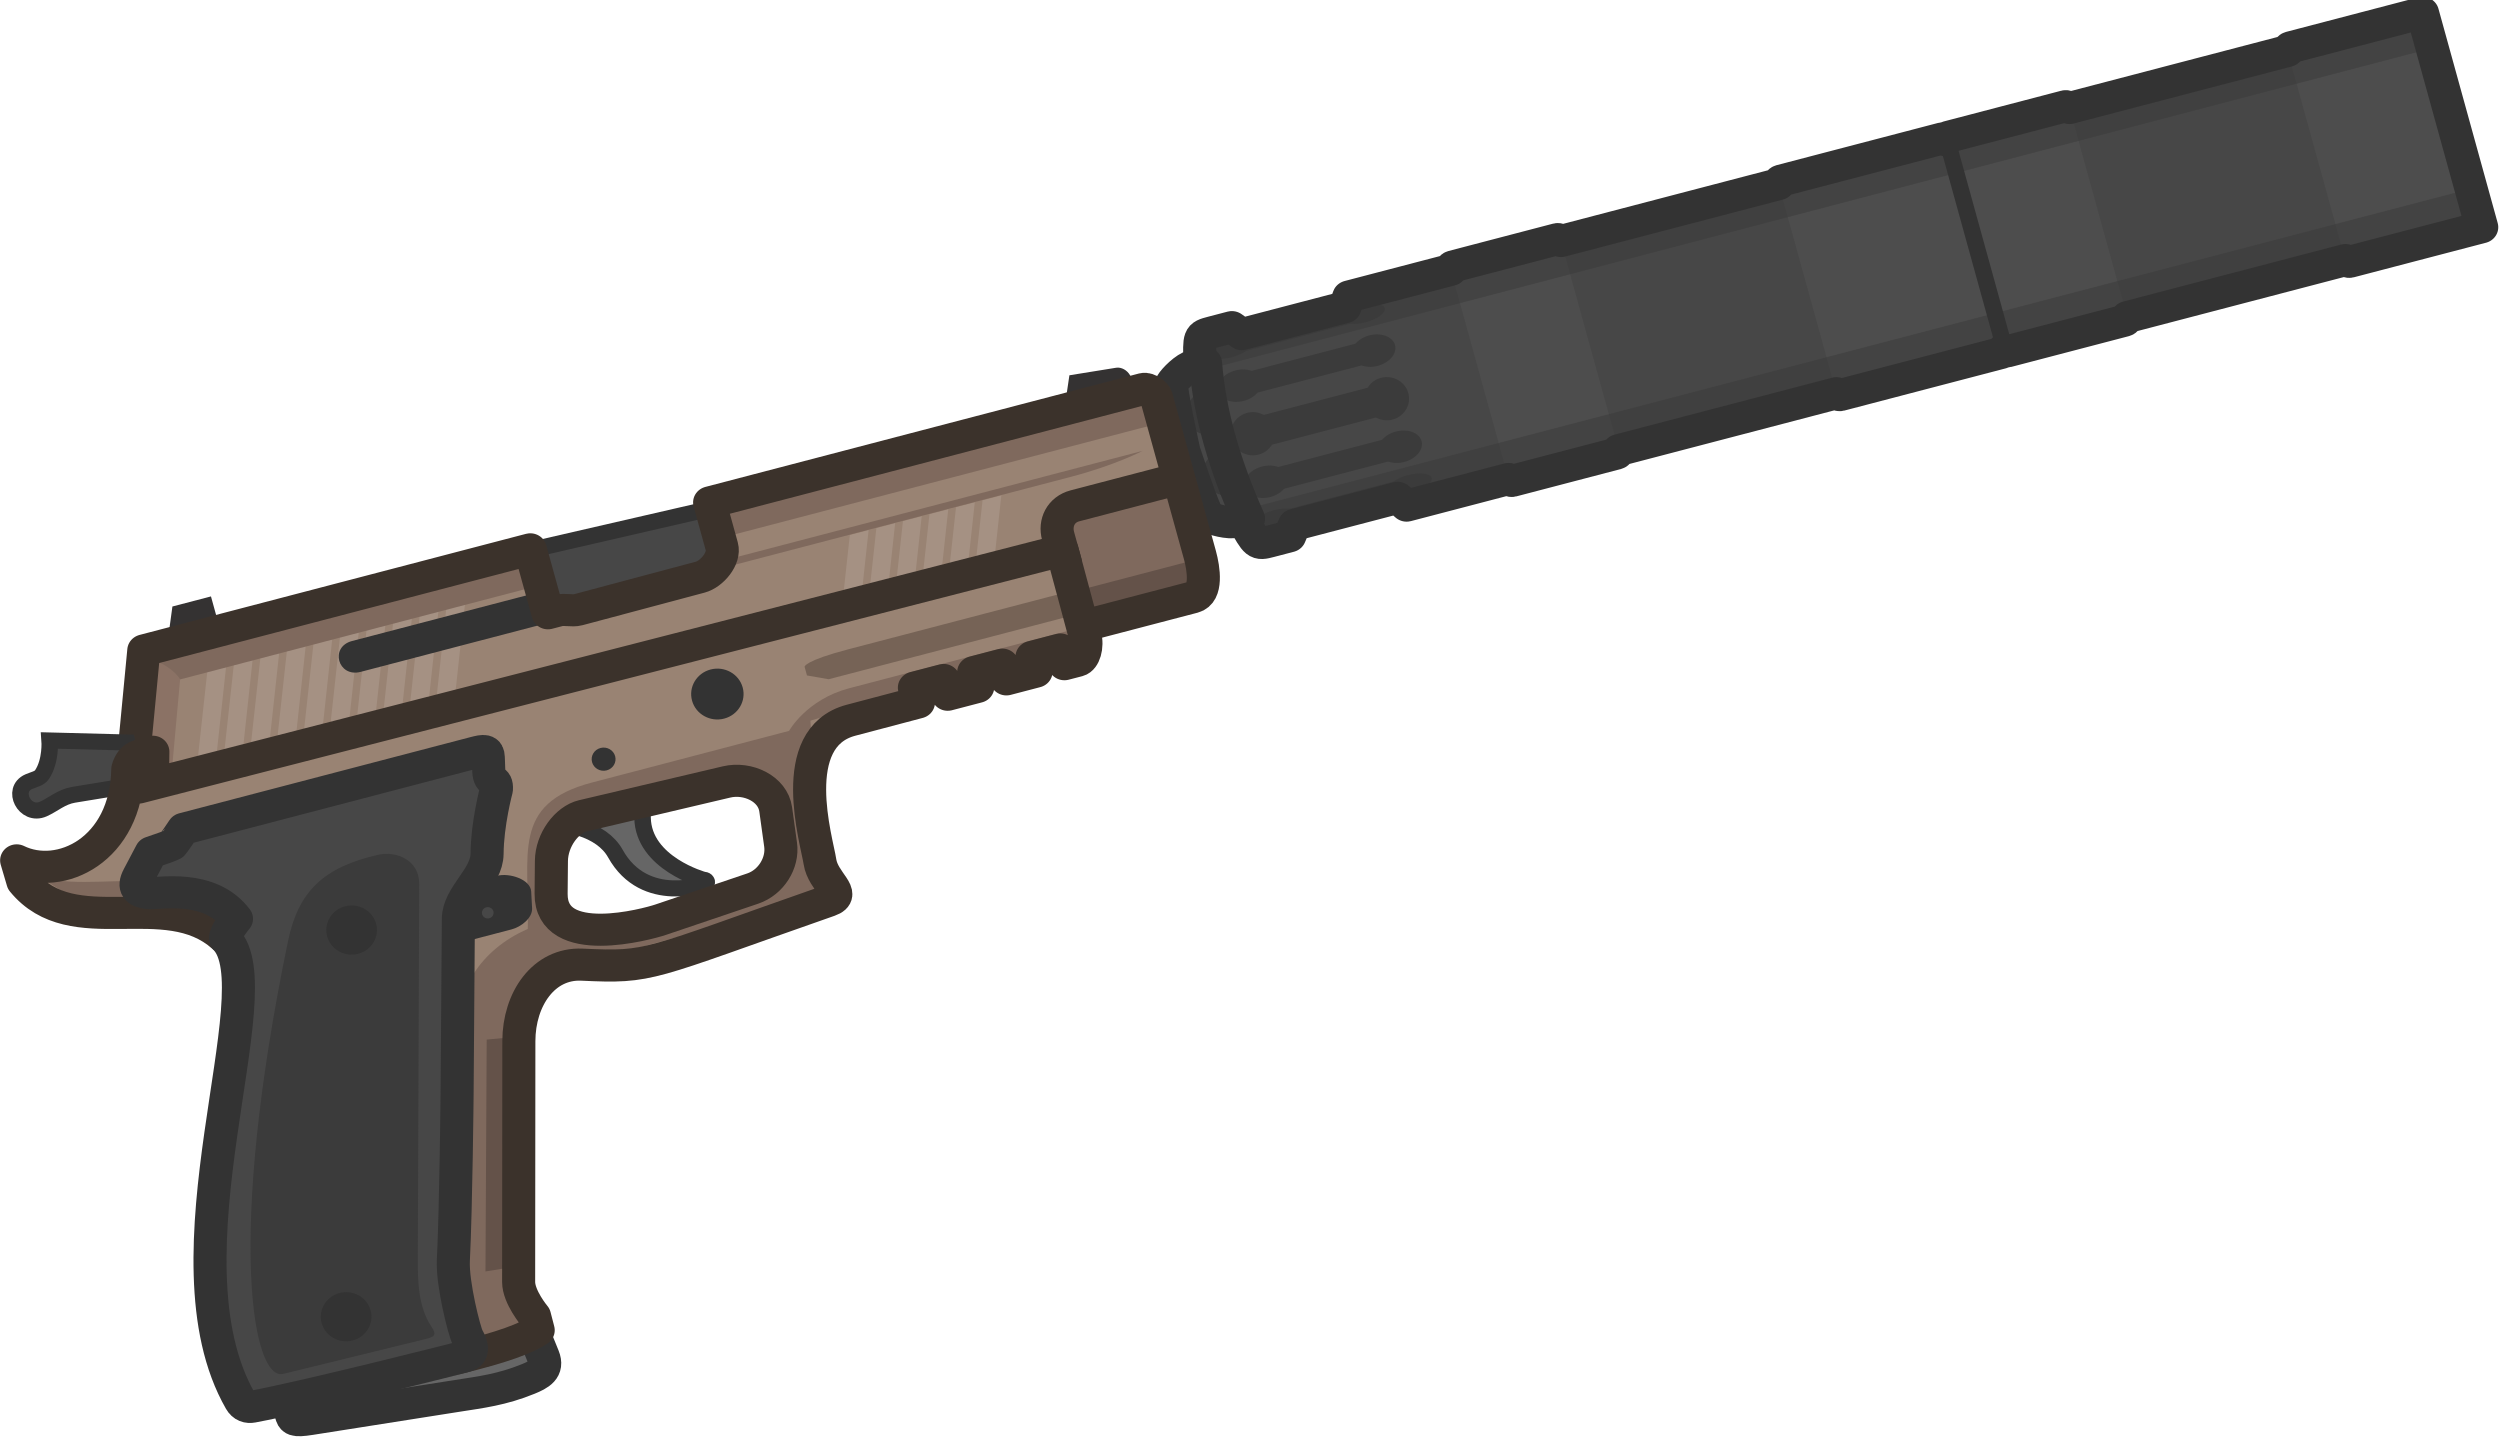 <svg xmlns="http://www.w3.org/2000/svg" xml:space="preserve" width="115.001" height="66.14" viewBox="0 0 30.427 17.5"><g style="display:inline;opacity:1;stroke-width:1.287;stroke-dasharray:none"><g style="display:inline;opacity:1;stroke-width:1.287;stroke-dasharray:none"><path d="M53.11 3.04S53.24.388 53.36.27c.14-.14.67-.476 1.018-.476h.243c.264-1.09.256-1.096.786-1.096h.795l.3.373h4.16l.256-.373h4.11s.052-.11.102-.11h4.226c.052 0 .11.11.11.11h8.774s.058-.11.11-.11h6.53c.05 0 .102.11.102.11s.052-.11.102-.11h4.746c.057 0 .131.11.131.11h8.79s.08-.11.138-.11h5.327v8.906h-5.327c-.059 0-.138-.11-.138-.11h-8.79s-.074.11-.131.11h-4.746c-.05 0-.102-.11-.102-.11s-.052.11-.102.11h-6.53c-.052 0-.11-.11-.11-.11h-8.774s-.058.11-.11.11h-4.226c-.05 0-.103-.11-.103-.11h-4.11l-.255-.394h-4.16l-.3.395h-.795c-.53 0-.522-.007-.786-1.097h-.243c-.348 0-.878-.335-1.018-.475-.12-.12-.248-2.772-.248-2.772" style="opacity:1;fill:#474747;fill-opacity:1;stroke:none;stroke-width:1.287;stroke-linecap:round;stroke-linejoin:round;stroke-miterlimit:10.8;stroke-dasharray:none;stroke-opacity:1;paint-order:fill markers stroke" transform="matrix(.302 -.079 .081 .293 -1.875 8.803)"/><path d="M65.026-1.303h4.439v8.687h-4.439zm13.213 0H89.96v8.687H78.24Zm20.51 0 5.466-.11v8.906l-5.465-.11Z" style="display:inline;opacity:1;fill:#4d4d4d;fill-opacity:1;stroke:none;stroke-width:1.287;stroke-linecap:round;stroke-linejoin:round;stroke-miterlimit:10.8;stroke-dasharray:none;stroke-opacity:1;paint-order:fill markers stroke" transform="matrix(.302 -.079 .081 .293 -1.875 8.803)"/><path d="M54.755-1.039 103.8-.99l.006 1.046-49.181.033zM55.014 5.888h48.87l-.097 1.291h-48.87Z" style="display:inline;opacity:1;fill:#3b3b3b;fill-opacity:.5;stroke-width:1.287;stroke-linecap:round;stroke-linejoin:round;stroke-miterlimit:10.8;stroke-dasharray:none;paint-order:fill markers stroke" transform="matrix(.302 -.079 .081 .293 -1.875 8.803)"/><path d="M85.025-1.228v8.54" style="fill:#474747;fill-opacity:1;stroke:#333;stroke-width:.644;stroke-linecap:round;stroke-linejoin:round;stroke-miterlimit:10.8;stroke-dasharray:none;stroke-opacity:1;paint-order:fill markers stroke" transform="matrix(.302 -.079 .081 .293 -1.875 8.803)"/><g style="display:inline;stroke-width:1.287;stroke-dasharray:none"><path d="M56.5 3.488c-.04 0-.223.247-.618.247a.866.866 0 0 1 0-1.732c.393 0 .578.244.618.248h4.16c.04-.004.225-.248.619-.248a.866.866 0 0 1 0 1.732c-.395 0-.578-.247-.619-.247zM56.5 1.324c-.04 0-.223.18-.618.18-.478 0-.866-.282-.866-.631s.388-.632.866-.632c.393 0 .578.178.618.18h4.16c.04-.002.225-.18.619-.18.478 0 .865.283.865.632s-.387.632-.865.632c-.395 0-.578-.18-.619-.18zM56.5 5.317c-.04 0-.223.18-.618.18-.478 0-.866-.283-.866-.632s.388-.632.866-.632c.393 0 .578.178.618.181h4.16c.04-.003.225-.18.619-.18.478 0 .865.282.865.631s-.387.632-.865.632c-.395 0-.578-.18-.619-.18z" style="display:inline;fill:#3b3b3b;fill-opacity:1;stroke-width:1.287;stroke-linecap:round;stroke-linejoin:round;stroke-miterlimit:10.8;stroke-dasharray:none;paint-order:fill markers stroke" transform="matrix(.302 -.079 .081 .293 -1.86 8.853)"/><g style="stroke-width:1.287;stroke-dasharray:none"><path d="M56.5-.468c-.04 0-.223.1-.618.1-.478 0-.866-.158-.866-.353 0-.196.388-.354.866-.354.393 0 .578.1.618.101h4.16c.04-.001.225-.101.619-.101.478 0 .865.158.865.354s-.387.354-.865.354c-.395 0-.578-.101-.619-.101zM56.5 6.59c-.04 0-.223.1-.618.1-.478 0-.866-.158-.866-.353 0-.196.388-.354.866-.354.393 0 .578.1.618.101h4.16c.04-.001.225-.101.619-.101.478 0 .865.158.865.354s-.387.354-.865.354c-.395 0-.578-.101-.619-.101z" style="display:inline;fill:#3b3b3b;fill-opacity:1;stroke-width:1.287;stroke-linecap:round;stroke-linejoin:round;stroke-miterlimit:10.8;stroke-dasharray:none;paint-order:fill markers stroke" transform="matrix(.302 -.079 .081 .293 -1.856 8.871)"/></g></g><g style="stroke-width:1.287;stroke-dasharray:none"><path d="M54.444 2.97s-.972-.468-.972-1.047c0-.578.972-1.047.972-1.047zM54.444 5.461s-.972-.468-.972-1.047c0-.578.972-1.047.972-1.047z" style="display:inline;opacity:1;fill:#3b3b3b;stroke-width:1.287;stroke-linecap:round;stroke-linejoin:round;stroke-miterlimit:10.8;stroke-dasharray:none;paint-order:fill markers stroke" transform="matrix(.302 -.079 .081 .293 -1.885 8.765)"/></g><path d="M53.11 3.04S53.24.388 53.36.27c.14-.14.67-.476 1.018-.476h.243c.264-1.09.256-1.096.786-1.096h.795l.3.373h4.16l.256-.373h4.11s.052-.11.102-.11h4.226c.052 0 .11.11.11.11h8.774s.058-.11.11-.11h6.53c.05 0 .102.11.102.11s.052-.11.102-.11h4.746c.057 0 .131.11.131.11h8.79s.08-.11.138-.11h5.327v8.906h-5.327c-.059 0-.138-.11-.138-.11h-8.79s-.074.11-.131.11h-4.746c-.05 0-.102-.11-.102-.11s-.052.11-.102.11h-6.53c-.052 0-.11-.11-.11-.11h-8.774s-.058.11-.11.11h-4.226c-.05 0-.103-.11-.103-.11h-4.11l-.255-.394h-4.16l-.3.395h-.795c-.53 0-.522-.007-.786-1.097h-.243c-.348 0-.878-.335-1.018-.475-.12-.12-.248-2.772-.248-2.772" style="opacity:1;fill:none;fill-opacity:1;stroke:#333;stroke-width:1.287;stroke-linecap:round;stroke-linejoin:round;stroke-miterlimit:10.8;stroke-dasharray:none;stroke-opacity:1;paint-order:fill markers stroke" transform="matrix(.302 -.079 .081 .293 -1.875 8.803)"/><path d="M54.84 6.288c-.335-2.236-.384-4.414 0-6.463" style="fill:none;fill-opacity:1;stroke:#333;stroke-width:1.287;stroke-linecap:round;stroke-linejoin:round;stroke-miterlimit:10.8;stroke-dasharray:none;stroke-opacity:1;paint-order:fill markers stroke" transform="matrix(.302 -.079 .081 .293 -1.875 8.803)"/></g><g style="display:inline;opacity:1;stroke-width:1.287;stroke-dasharray:none"><path d="M7.134.188h15.41v2.89h.423c.257 0 .497.17.754.169l4.922-.025c.465-.002 1.129-.472 1.129-.972V.188h17.474c.2 0 .407.317.407.438v6.57c0 .57-.119 1.565-.688 1.565h-4.788V5.757l-37.14.094Z" style="display:inline;opacity:1;fill:#998373;fill-opacity:1;stroke:none;stroke-width:1.287;stroke-linecap:round;stroke-linejoin:round;stroke-miterlimit:10.8;stroke-dasharray:none;stroke-opacity:1;paint-order:fill markers stroke" transform="matrix(.302 -.079 .081 .293 -.37 8.412)"/><g style="display:inline;opacity:1;stroke-width:1.287;stroke-dasharray:none"><path d="M13.17 5.06h.761l1.62-4.217h-.756z" style="display:inline;opacity:1;fill:#a59183;fill-opacity:1;stroke:none;stroke-width:1.287;stroke-linecap:round;stroke-linejoin:round;stroke-miterlimit:10.8;stroke-dasharray:none;stroke-opacity:1;paint-order:fill markers stroke" transform="matrix(.302 -.079 .081 .293 -.37 8.412)"/><path d="M8.891 5.06h.761l1.62-4.217h-.756z" style="display:inline;fill:#a59183;fill-opacity:1;stroke:none;stroke-width:1.287;stroke-linecap:round;stroke-linejoin:round;stroke-miterlimit:10.8;stroke-dasharray:none;stroke-opacity:1;paint-order:fill markers stroke" transform="matrix(.302 -.079 .081 .293 -.37 8.412)"/><path d="M14.24 5.06H15L16.622.843h-.757z" style="display:inline;opacity:1;fill:#a59183;fill-opacity:1;stroke:none;stroke-width:1.287;stroke-linecap:round;stroke-linejoin:round;stroke-miterlimit:10.8;stroke-dasharray:none;stroke-opacity:1;paint-order:fill markers stroke" transform="matrix(.302 -.079 .081 .293 -.37 8.412)"/><path d="M9.961 5.06h.76L12.343.843h-.756Z" style="display:inline;fill:#a59183;fill-opacity:1;stroke:none;stroke-width:1.287;stroke-linecap:round;stroke-linejoin:round;stroke-miterlimit:10.8;stroke-dasharray:none;stroke-opacity:1;paint-order:fill markers stroke" transform="matrix(.302 -.079 .081 .293 -.37 8.412)"/><path d="M15.31 5.06h.76L17.691.843h-.757z" style="display:inline;opacity:1;fill:#a59183;fill-opacity:1;stroke:none;stroke-width:1.287;stroke-linecap:round;stroke-linejoin:round;stroke-miterlimit:10.8;stroke-dasharray:none;stroke-opacity:1;paint-order:fill markers stroke" transform="matrix(.302 -.079 .081 .293 -.37 8.412)"/><path d="M11.03 5.06h.762l1.62-4.217h-.757z" style="display:inline;fill:#a59183;fill-opacity:1;stroke:none;stroke-width:1.287;stroke-linecap:round;stroke-linejoin:round;stroke-miterlimit:10.8;stroke-dasharray:none;stroke-opacity:1;paint-order:fill markers stroke" transform="matrix(.302 -.079 .081 .293 -.37 8.412)"/><path d="M16.38 5.06h.76L18.76.843h-.756Z" style="display:inline;opacity:1;fill:#a59183;fill-opacity:1;stroke:none;stroke-width:1.287;stroke-linecap:round;stroke-linejoin:round;stroke-miterlimit:10.8;stroke-dasharray:none;stroke-opacity:1;paint-order:fill markers stroke" transform="matrix(.302 -.079 .081 .293 -.37 8.412)"/><path d="M12.1 5.06h.761l1.62-4.217h-.756z" style="display:inline;fill:#a59183;fill-opacity:1;stroke:none;stroke-width:1.287;stroke-linecap:round;stroke-linejoin:round;stroke-miterlimit:10.8;stroke-dasharray:none;stroke-opacity:1;paint-order:fill markers stroke" transform="matrix(.302 -.079 .081 .293 -.37 8.412)"/><path d="M17.45 5.06h.76L19.83.843h-.756z" style="display:inline;opacity:1;fill:#a59183;fill-opacity:1;stroke:none;stroke-width:1.287;stroke-linecap:round;stroke-linejoin:round;stroke-miterlimit:10.8;stroke-dasharray:none;stroke-opacity:1;paint-order:fill markers stroke" transform="matrix(.302 -.079 .081 .293 -.37 8.412)"/><path d="M7.822 5.06h.76L10.203.843h-.757Z" style="display:inline;fill:#a59183;fill-opacity:1;stroke:none;stroke-width:1.287;stroke-linecap:round;stroke-linejoin:round;stroke-miterlimit:10.8;stroke-dasharray:none;stroke-opacity:1;paint-order:fill markers stroke" transform="matrix(.302 -.079 .081 .293 -.37 8.412)"/></g><g style="display:inline;opacity:1;stroke-width:1.287;stroke-dasharray:none"><path d="M13.17 5.06h.761l1.62-4.217h-.756z" style="display:inline;opacity:1;fill:#a59183;fill-opacity:1;stroke:none;stroke-width:1.287;stroke-linecap:round;stroke-linejoin:round;stroke-miterlimit:10.8;stroke-dasharray:none;stroke-opacity:1;paint-order:fill markers stroke" transform="matrix(.302 -.079 .081 .293 7.422 7.011)"/><path d="M8.891 5.06h.761l1.62-4.217h-.756zM9.961 5.06h.76L12.343.843h-.756ZM11.03 5.06h.762l1.62-4.217h-.757zM12.1 5.06h.761l1.62-4.217h-.756zM7.822 5.06h.76L10.203.843h-.757Z" style="fill:#a59183;fill-opacity:1;stroke:none;stroke-width:1.287;stroke-linecap:round;stroke-linejoin:round;stroke-miterlimit:10.8;stroke-dasharray:none;stroke-opacity:1;paint-order:fill markers stroke" transform="matrix(.302 -.079 .081 .293 7.422 7.011)"/></g><path d="m7.226.767 40.341-.07v.982H7.016Z" style="display:inline;opacity:1;fill:#7f695d;fill-opacity:1;stroke:none;stroke-width:1.287;stroke-linecap:round;stroke-linejoin:round;stroke-miterlimit:10.8;stroke-dasharray:none;stroke-opacity:1;paint-order:fill markers stroke" transform="matrix(.302 -.079 .081 .293 -.37 8.412)"/><path d="M7.383.801c.127.042.557.498.649.876L6.693 5.35l-.982-.596Z" style="display:inline;opacity:1;fill:#8b7265;fill-opacity:1;stroke:none;stroke-width:1.287;stroke-linecap:round;stroke-linejoin:round;stroke-miterlimit:10.8;stroke-dasharray:none;stroke-opacity:1;paint-order:fill markers stroke" transform="matrix(.302 -.079 .081 .293 -.37 8.412)"/><path d="m22.606.219 7.245.22-.485 2.387-6.74.063z" style="display:inline;opacity:1;fill:#474747;fill-opacity:1;stroke:#333;stroke-width:.644;stroke-linecap:round;stroke-miterlimit:10.8;stroke-dasharray:none;stroke-opacity:1;paint-order:fill markers stroke" transform="matrix(.302 -.079 .081 .293 -.37 8.412)"/><path d="M14.895 1.933h7.51v1.283h-7.51c-.913 0-.92-1.283 0-1.283" style="display:inline;opacity:1;fill:#333;stroke-width:1.287;stroke-linecap:round;stroke-miterlimit:10.8;stroke-dasharray:none;paint-order:fill markers stroke" transform="matrix(.302 -.079 .081 .293 -.37 8.412)"/><path d="m42.96 4.21-.163 3.344 4.677.163V4.022Z" style="display:inline;opacity:1;fill:#7f695d;fill-opacity:1;stroke:none;stroke-width:1.287;stroke-linecap:round;stroke-linejoin:round;stroke-miterlimit:10.8;stroke-dasharray:none;stroke-opacity:1;paint-order:fill markers stroke" transform="matrix(.302 -.079 .081 .293 -.37 8.412)"/><path d="M42.52 6.104V5.028c0-.563.384-1.006.947-1.006h3.811" style="display:inline;opacity:1;fill:none;fill-opacity:1;stroke:#3b322b;stroke-width:1.287;stroke-linecap:round;stroke-linejoin:round;stroke-miterlimit:10.8;stroke-dasharray:none;stroke-opacity:1;paint-order:fill markers stroke" transform="matrix(.302 -.079 .081 .293 -.37 8.412)"/><path d="M42.75 7.332h4.548v1.204H42.75Z" style="display:inline;opacity:1;fill:#645249;fill-opacity:1;stroke-width:1.287;stroke-linecap:round;stroke-linejoin:round;stroke-miterlimit:10.8;stroke-dasharray:none;paint-order:fill markers stroke" transform="matrix(.302 -.079 .081 .293 -.37 8.412)"/><path d="M7.937.132 8.5-1.224h1.554V.265zM44.268-.281l.347-.81 1.836.181c.202.02.393.206.448.447l.065.281z" style="display:inline;opacity:1;fill:#343232;fill-opacity:1;stroke:none;stroke-width:1.287;stroke-linecap:round;stroke-linejoin:round;stroke-miterlimit:10.8;stroke-dasharray:none;stroke-opacity:1;paint-order:fill markers stroke" transform="matrix(.302 -.079 .081 .293 -.37 8.412)"/><path d="M28.554 2.858h15.061c1.786 0 2.97-.28 2.97-.28H28.952Z" style="display:inline;opacity:1;fill:#7f695d;fill-opacity:1;stroke:none;stroke-width:1.287;stroke-linecap:round;stroke-linejoin:round;stroke-miterlimit:10.8;stroke-dasharray:none;stroke-opacity:1;paint-order:fill markers stroke" transform="matrix(.302 -.079 .081 .293 -.37 8.412)"/><path d="M6.968.188h15.576v2.656h.423c.257.001.497.17.754.169l4.922-.025c.465-.002 1.129-.472 1.129-.972V.188h17.474c.2 0 .407.317.407.438v6.57c0 .57-.119 1.565-.688 1.565h-4.788V5.757l-37.305.094Z" style="display:inline;opacity:1;fill:none;fill-opacity:1;stroke:#3b322b;stroke-width:1.287;stroke-linecap:round;stroke-linejoin:round;stroke-miterlimit:10.8;stroke-dasharray:none;stroke-opacity:1;paint-order:fill markers stroke" transform="matrix(.302 -.079 .081 .293 -.37 8.412)"/></g><path d="M2.495 2.723s-.152.802-.64 1.242c-.146.132-.35.106-.571.141-.76.121-.522 1.338.26 1.207.415-.07.807-.29 1.288-.244l2.463.237.092-1.72z" style="display:inline;opacity:1;fill:#474747;fill-opacity:1;stroke:#333;stroke-width:.644;stroke-linecap:round;stroke-miterlimit:10.8;stroke-dasharray:none;stroke-opacity:1;paint-order:fill markers stroke" transform="matrix(.302 -.079 .081 .293 -.37 8.412)"/><g style="stroke-width:1.287;stroke-dasharray:none"><path d="m4.83 30.82 9.704-.204.11.97c.063.569-.353.659-.799.72-1.1.15-1.937.03-2.831-.063L5.24 31.65c-.653-.068-.664-.145-.664-.393 0-.151.137-.434.253-.436" style="display:inline;opacity:1;fill:#666;fill-opacity:1;stroke:#333;stroke-width:1.287;stroke-linecap:round;stroke-linejoin:round;stroke-miterlimit:10.8;stroke-dasharray:none;stroke-opacity:1;paint-order:fill markers stroke" transform="matrix(.302 -.079 .081 .293 -.37 8.412)"/><g style="display:inline;opacity:1;stroke-width:1.287;stroke-dasharray:none"><path d="M20.881 10.961s.393.36.663.538c.514.34.907.787 1.037 1.335.558 2.356 3.113 2.08 3.113 2.08.072-.081-.004-.156-.075-.17 0 0-2.089-1.244-1.644-3.019l.283-1.128Z" style="display:inline;opacity:1;fill:#666;fill-opacity:1;stroke:#333;stroke-width:.644;stroke-linecap:round;stroke-linejoin:round;stroke-miterlimit:10.8;stroke-dasharray:none;stroke-opacity:1;paint-order:fill markers stroke" transform="matrix(.302 -.079 .081 .293 -.37 8.412)"/><path d="m6.256 4.205-.55.01c-.245.005-.436.17-.57.405-.89 3.128-3.719 3.677-5.128 2.412l.015.884C1.272 10.81 5.27 9.344 6.91 11.93l.53.085 3.945 18.768c1.849.042 2.842-.08 3.343-.263l.01-.592s-.401-.892-.243-1.479l2.51-9.324c.443-1.641 1.755-2.778 3.166-2.324 2.593.832 2.35.656 9.952.024.761-.063-.035-.788.063-1.603.097-.816-.021-5.155 2.636-5.163l2.722-.007v-.79h1.178v.79h1.213v-.79h1.153v.789h1.195v-.79h1.143v.79l.552.001c.227 0 .516-.42.52-.934l.024-3.502-37.17-.166.278-.584.45-.035Zm15.502 6.839 5.746.143c.848.022 1.67.728 1.562 1.562l-.184 1.42c-.095.736-.753 1.36-1.5 1.415l-3.795.273c-.525.038-4.451.086-3.838-2.118l.352-1.266c.227-.816 1.014-1.445 1.657-1.43" style="display:inline;opacity:1;fill:#998373;fill-opacity:1;stroke:none;stroke-width:1.287;stroke-linecap:round;stroke-linejoin:round;stroke-miterlimit:10.8;stroke-dasharray:none;stroke-opacity:1;paint-order:fill markers stroke" transform="matrix(.302 -.079 .081 .293 -.37 8.412)"/><path d="M.26 7.4c1.29 1.942 6.29.78 7.42 4.42L2.296 9.706ZM42.32 8.795l-9.227.006c-1.73.002-2.708 1.042-2.708 1.042l-7.949.004c-3.273.001-3.079 2.16-3.93 5.022-2.07.325-3.305 1.752-3.606 2.981-1.023 4.174-2.473 8.129-3.103 12.564l2.375-.219s3.499-13.448 3.848-13.42l11.814-.15 1.459-6.962 10.98-.356ZM21.57 10.67l5.747.143c.848.021 1.67.728 1.562 1.562l-.184 1.419c-.095.737-.753 1.362-1.5 1.415l-3.795.274c-.525.038-4.451.086-3.838-2.118l.352-1.266c.227-.816 1.014-1.445 1.657-1.43" style="display:inline;opacity:1;fill:#7f695d;fill-opacity:1;stroke:none;stroke-width:1.287;stroke-linecap:round;stroke-linejoin:round;stroke-miterlimit:10.8;stroke-dasharray:none;stroke-opacity:1;paint-order:fill markers stroke" transform="matrix(.302 -.079 .081 .293 -.37 8.412)"/><path d="m15.812 18.738 1.133.19-2.438 8.892-1.15-.112z" style="display:inline;opacity:1;fill:#645249;fill-opacity:1;stroke-width:1.287;stroke-linecap:round;stroke-linejoin:round;stroke-miterlimit:10.8;stroke-dasharray:none;paint-order:fill markers stroke" transform="matrix(.302 -.079 .081 .293 -.37 8.412)"/><path d="M42.506 7.283h-9.027c-1.815 0-1.846.235-1.846.235v.36l.776.366h10.113z" style="display:inline;opacity:1;fill:#766356;fill-opacity:1;stroke:none;stroke-width:1.287;stroke-linecap:round;stroke-linejoin:round;stroke-miterlimit:10.8;stroke-dasharray:none;stroke-opacity:1;paint-order:fill markers stroke" transform="matrix(.302 -.079 .081 .293 -.37 8.412)"/><path d="m.008 7.032.015.884c1.25 2.892 5.32 1.588 6.96 4.174l.458-.075 3.944 18.768c1.85.042 2.842-.08 3.343-.263l.009-.592s-.4-.892-.242-1.479l2.51-9.324c.443-1.641 1.755-2.778 3.167-2.324 2.592.833 2.348.656 9.951.025.761-.064-.035-.788.063-1.604.097-.816-.021-5.155 2.636-5.163l2.722-.007v-.614h1.178v.613h1.213v-.613h1.153v.613h1.195v-.613h1.143v.613l.552.001c.227 0 .516-.42.52-.934l.024-3.502-37.17-.166.278-.584.45-.035.176-.626-.55.01c-.246.005-.436.17-.571.405C4.247 7.749 1.417 8.297.008 7.032" style="display:inline;opacity:1;fill:none;stroke:#3b322b;stroke-width:1.287;stroke-linecap:round;stroke-linejoin:round;stroke-miterlimit:10.8;stroke-dasharray:none;stroke-opacity:1;paint-order:fill markers stroke" transform="matrix(.302 -.079 .081 .293 -.37 8.412)"/><path d="m21.758 11.044 5.746.144c.848.02 1.67.727 1.562 1.561l-.183 1.42c-.096.736-.754 1.36-1.501 1.414l-3.795.274c-.525.037-4.451.086-3.838-2.118l.352-1.266c.227-.816 1.014-1.445 1.657-1.43" style="opacity:1;fill:none;stroke:#3b322b;stroke-width:1.287;stroke-linecap:round;stroke-linejoin:round;stroke-miterlimit:10.8;stroke-dasharray:none;stroke-opacity:1;paint-order:fill markers stroke" transform="matrix(.302 -.079 .081 .293 -.37 8.412)"/></g><path d="M17.756 11.546c-.249.91-1.501 1.312-1.752 2.221l-1.877 6.805s-1.187 4.272-1.862 6.383c-.288.903-.322 2.88-.266 3.114.17.706-.162.727-.362.723 0 0-6.204-.04-8.446-.207-.168-.013-.329-.098-.39-.344-1.61-6.438 5.612-15.6 4.239-18.054.051-.258.623-.662.623-.662-.646-1.674-2.706-1.746-3.067-1.896-.362-.151-.515-.365-.169-.747l.72-.796c.426-.027.825-.068.871-.083.04-.013.584-.503.584-.503h11.733c.39 0 .538.019.47.32l-.126.548c-.119.522.257.302.098.778 0 0-.7 1.23-1.02 2.4" style="display:inline;opacity:1;fill:#474747;fill-opacity:1;stroke:#333;stroke-width:1.287;stroke-linecap:round;stroke-linejoin:round;stroke-miterlimit:10.8;stroke-dasharray:none;stroke-opacity:1;paint-order:fill markers stroke" transform="matrix(.302 -.079 .081 .293 -.37 8.412)"/><g style="display:inline;opacity:1;stroke-width:1.287;stroke-dasharray:none" transform="matrix(.302 -.079 .081 .293 -.37 8.412)"><circle cx="23.12" cy="9.06" r=".465" style="fill:#333;fill-opacity:1;stroke:none;stroke-width:1.287;stroke-linecap:round;stroke-linejoin:round;stroke-miterlimit:10.8;stroke-dasharray:none;stroke-opacity:1;paint-order:fill markers stroke"/><circle cx="28.072" cy="7.69" r="1.02" style="fill:#333;fill-opacity:1;stroke:none;stroke-width:1.287;stroke-linecap:round;stroke-linejoin:round;stroke-miterlimit:10.8;stroke-dasharray:none;stroke-opacity:1;paint-order:fill markers stroke"/><path d="M16.614 12.5h1.299c.488 0 1.213.477 1.11.954l-.14.657c-.081.378-.6.61-.986.61H16.24Z" style="display:inline;fill:#333;fill-opacity:1;stroke:none;stroke-width:1.287;stroke-linecap:round;stroke-linejoin:round;stroke-miterlimit:10.8;stroke-dasharray:none;stroke-opacity:1;paint-order:fill markers stroke"/><path d="M13.675 10.48c.655.024 1.48.584 1.218 1.546L10.97 26.442c-.253.928-.515 1.945-.216 2.859.136.413-.02.422-.416.416l-5.64-.09c-1.234 0-.763-5.765 4.667-16.71.903-1.82 2.092-2.516 4.31-2.437" style="display:inline;opacity:1;fill:#3b3b3b;fill-opacity:1;stroke:none;stroke-width:1.287;stroke-linecap:round;stroke-linejoin:round;stroke-miterlimit:10.8;stroke-dasharray:none;stroke-opacity:1;paint-order:fill markers stroke"/><circle cx="17.17" cy="13.837" r=".227" style="fill:#474747;fill-opacity:1;stroke:none;stroke-width:1.287;stroke-linecap:round;stroke-linejoin:round;stroke-miterlimit:10.8;stroke-dasharray:none;stroke-opacity:1;paint-order:fill markers stroke"/><circle cx="11.874" cy="13.126" r=".986" style="opacity:1;fill:#333;fill-opacity:1;stroke:none;stroke-width:1.287;stroke-linecap:round;stroke-linejoin:round;stroke-miterlimit:10.8;stroke-dasharray:none;stroke-opacity:1;paint-order:fill markers stroke"/><circle cx="7.65" cy="28.05" r=".986" style="opacity:1;fill:#333;fill-opacity:1;stroke:none;stroke-width:1.287;stroke-linecap:round;stroke-linejoin:round;stroke-miterlimit:10.8;stroke-dasharray:none;stroke-opacity:1;paint-order:fill markers stroke"/></g></g></g></svg>